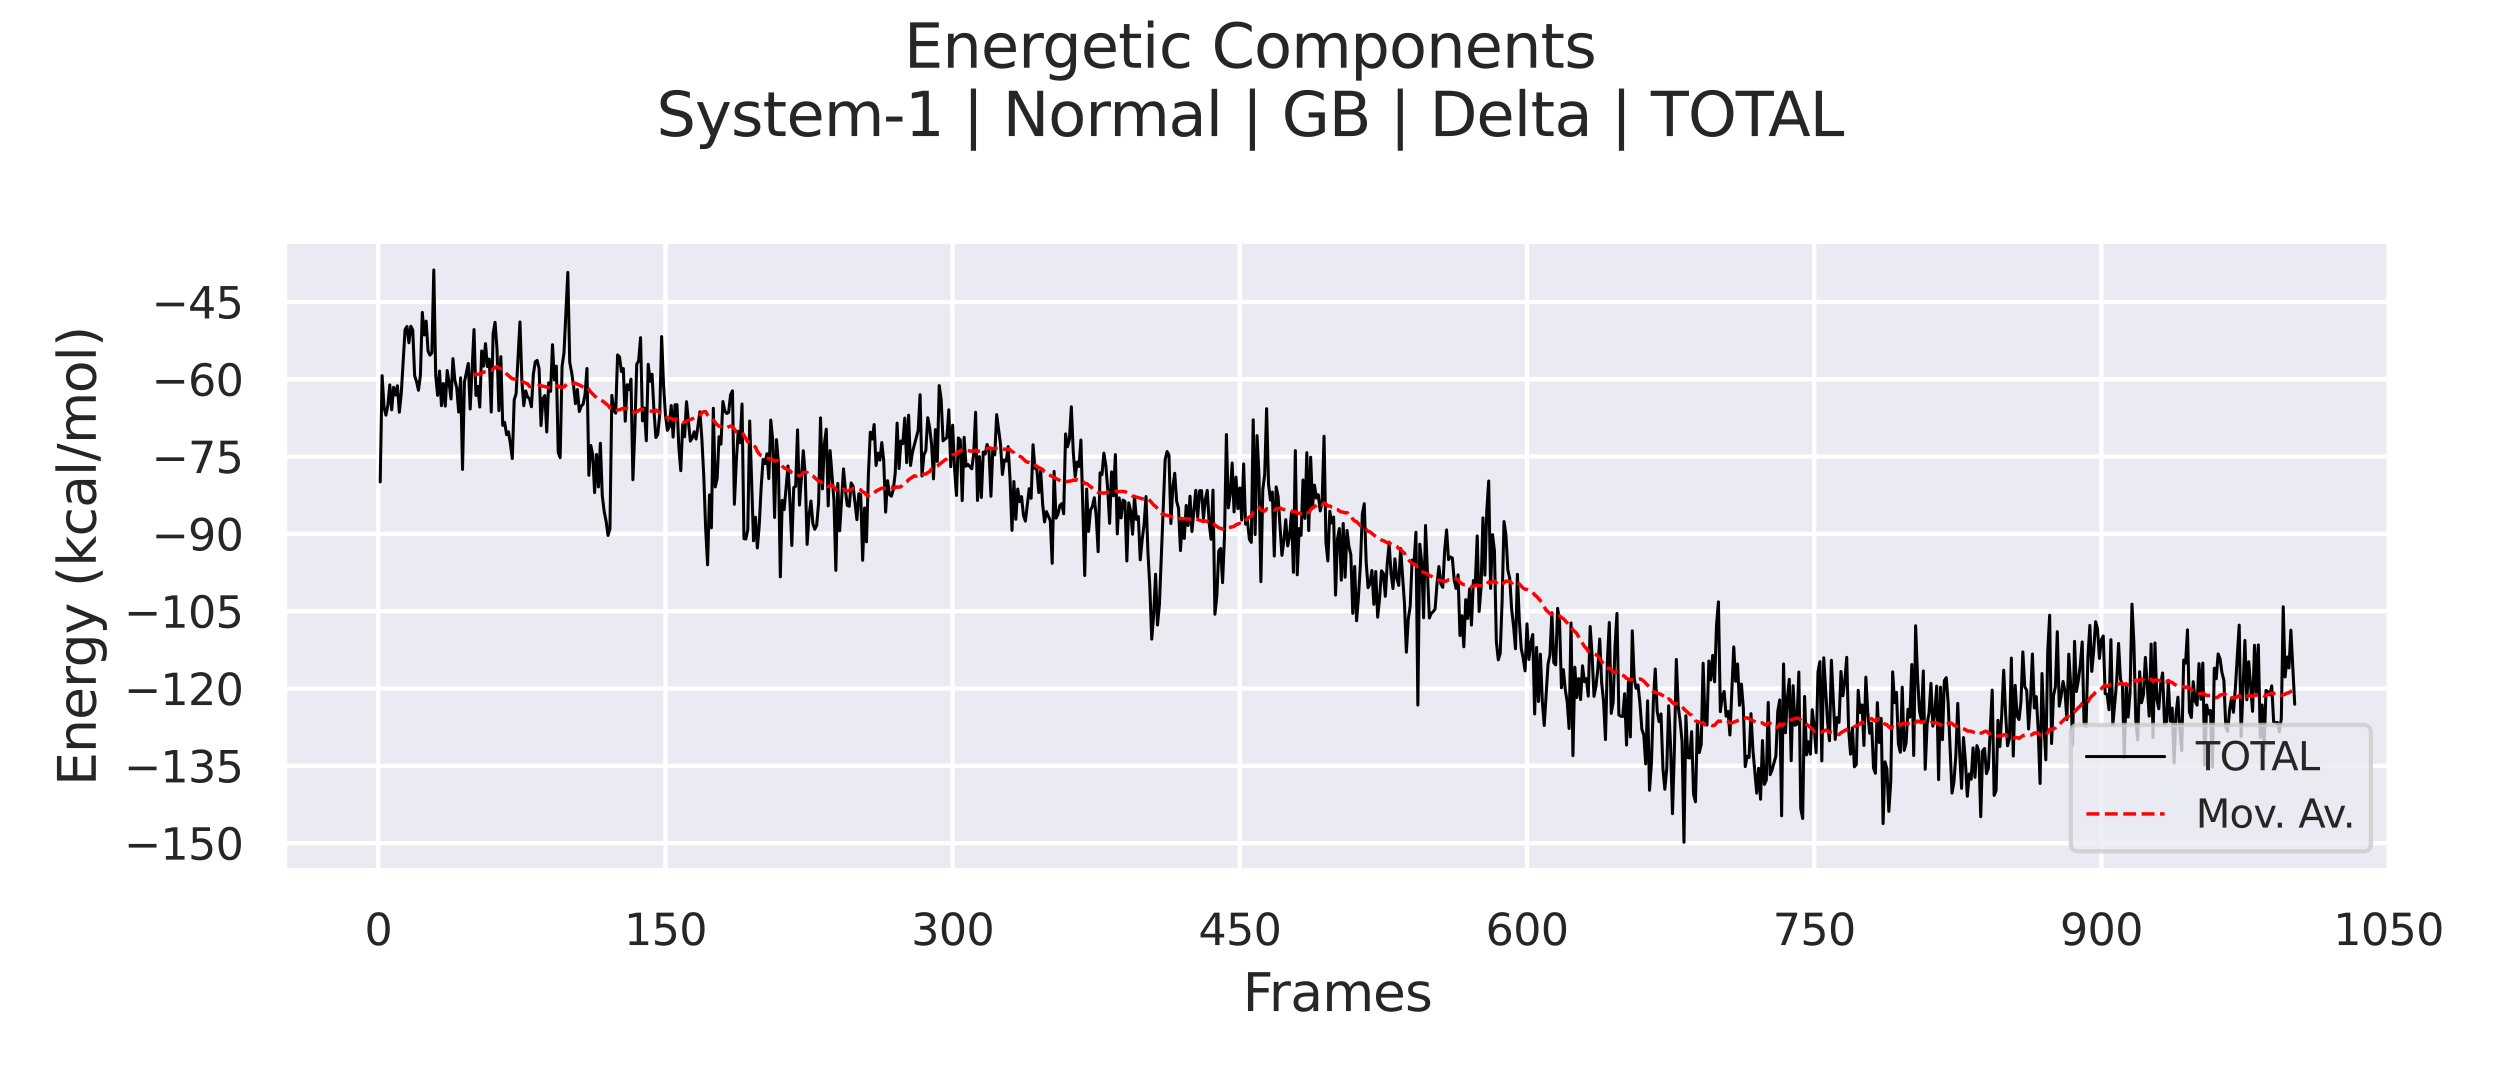 <?xml version="1.0" encoding="utf-8" standalone="no"?>
<!DOCTYPE svg PUBLIC "-//W3C//DTD SVG 1.1//EN"
  "http://www.w3.org/Graphics/SVG/1.1/DTD/svg11.dtd">
<svg xmlns:xlink="http://www.w3.org/1999/xlink" width="576pt" height="248.4pt" viewBox="0 0 576 248.4" xmlns="http://www.w3.org/2000/svg" version="1.1">
 <defs>
  <style type="text/css">*{stroke-linejoin: round; stroke-linecap: butt}</style>
 </defs>
 <g id="figure_1">
  <g id="patch_1">
   <path d="M 0 248.4 
L 576 248.4 
L 576 0 
L 0 0 
z
" style="fill: #ffffff"/>
  </g>
  <g id="axes_1">
   <g id="patch_2">
    <path d="M 65.541 200.648 
L 550.755 200.648 
L 550.755 55.609 
L 65.541 55.609 
z
" style="fill: #eaeaf2"/>
   </g>
   <g id="matplotlib.axis_1">
    <g id="xtick_1">
     <g id="line2d_1">
      <path d="M 87.155 200.648 
L 87.155 55.609 
" clip-path="url(#p2818abc6d1)" style="fill: none; stroke: #ffffff; stroke-linecap: round"/>
     </g>
     <g id="text_1">
      <!-- 0 -->
      <g style="fill: #262626" transform="translate(83.974 217.747)scale(0.1 -0.1)">
       <defs>
        <path id="DejaVuSans-30" d="M 2034 4250 
Q 1547 4250 1301 3770 
Q 1056 3291 1056 2328 
Q 1056 1369 1301 889 
Q 1547 409 2034 409 
Q 2525 409 2770 889 
Q 3016 1369 3016 2328 
Q 3016 3291 2770 3770 
Q 2525 4250 2034 4250 
z
M 2034 4750 
Q 2819 4750 3233 4129 
Q 3647 3509 3647 2328 
Q 3647 1150 3233 529 
Q 2819 -91 2034 -91 
Q 1250 -91 836 529 
Q 422 1150 422 2328 
Q 422 3509 836 4129 
Q 1250 4750 2034 4750 
z
" transform="scale(0.016)"/>
       </defs>
       <use xlink:href="#DejaVuSans-30"/>
      </g>
     </g>
    </g>
    <g id="xtick_2">
     <g id="line2d_2">
      <path d="M 153.321 200.648 
L 153.321 55.609 
" clip-path="url(#p2818abc6d1)" style="fill: none; stroke: #ffffff; stroke-linecap: round"/>
     </g>
     <g id="text_2">
      <!-- 150 -->
      <g style="fill: #262626" transform="translate(143.777 217.747)scale(0.1 -0.1)">
       <defs>
        <path id="DejaVuSans-31" d="M 794 531 
L 1825 531 
L 1825 4091 
L 703 3866 
L 703 4441 
L 1819 4666 
L 2450 4666 
L 2450 531 
L 3481 531 
L 3481 0 
L 794 0 
L 794 531 
z
" transform="scale(0.016)"/>
        <path id="DejaVuSans-35" d="M 691 4666 
L 3169 4666 
L 3169 4134 
L 1269 4134 
L 1269 2991 
Q 1406 3038 1543 3061 
Q 1681 3084 1819 3084 
Q 2600 3084 3056 2656 
Q 3513 2228 3513 1497 
Q 3513 744 3044 326 
Q 2575 -91 1722 -91 
Q 1428 -91 1123 -41 
Q 819 9 494 109 
L 494 744 
Q 775 591 1075 516 
Q 1375 441 1709 441 
Q 2250 441 2565 725 
Q 2881 1009 2881 1497 
Q 2881 1984 2565 2268 
Q 2250 2553 1709 2553 
Q 1456 2553 1204 2497 
Q 953 2441 691 2322 
L 691 4666 
z
" transform="scale(0.016)"/>
       </defs>
       <use xlink:href="#DejaVuSans-31"/>
       <use xlink:href="#DejaVuSans-35" x="63.623"/>
       <use xlink:href="#DejaVuSans-30" x="127.246"/>
      </g>
     </g>
    </g>
    <g id="xtick_3">
     <g id="line2d_3">
      <path d="M 219.486 200.648 
L 219.486 55.609 
" clip-path="url(#p2818abc6d1)" style="fill: none; stroke: #ffffff; stroke-linecap: round"/>
     </g>
     <g id="text_3">
      <!-- 300 -->
      <g style="fill: #262626" transform="translate(209.942 217.747)scale(0.1 -0.1)">
       <defs>
        <path id="DejaVuSans-33" d="M 2597 2516 
Q 3050 2419 3304 2112 
Q 3559 1806 3559 1356 
Q 3559 666 3084 287 
Q 2609 -91 1734 -91 
Q 1441 -91 1130 -33 
Q 819 25 488 141 
L 488 750 
Q 750 597 1062 519 
Q 1375 441 1716 441 
Q 2309 441 2620 675 
Q 2931 909 2931 1356 
Q 2931 1769 2642 2001 
Q 2353 2234 1838 2234 
L 1294 2234 
L 1294 2753 
L 1863 2753 
Q 2328 2753 2575 2939 
Q 2822 3125 2822 3475 
Q 2822 3834 2567 4026 
Q 2313 4219 1838 4219 
Q 1578 4219 1281 4162 
Q 984 4106 628 3988 
L 628 4550 
Q 988 4650 1302 4700 
Q 1616 4750 1894 4750 
Q 2613 4750 3031 4423 
Q 3450 4097 3450 3541 
Q 3450 3153 3228 2886 
Q 3006 2619 2597 2516 
z
" transform="scale(0.016)"/>
       </defs>
       <use xlink:href="#DejaVuSans-33"/>
       <use xlink:href="#DejaVuSans-30" x="63.623"/>
       <use xlink:href="#DejaVuSans-30" x="127.246"/>
      </g>
     </g>
    </g>
    <g id="xtick_4">
     <g id="line2d_4">
      <path d="M 285.652 200.648 
L 285.652 55.609 
" clip-path="url(#p2818abc6d1)" style="fill: none; stroke: #ffffff; stroke-linecap: round"/>
     </g>
     <g id="text_4">
      <!-- 450 -->
      <g style="fill: #262626" transform="translate(276.108 217.747)scale(0.1 -0.1)">
       <defs>
        <path id="DejaVuSans-34" d="M 2419 4116 
L 825 1625 
L 2419 1625 
L 2419 4116 
z
M 2253 4666 
L 3047 4666 
L 3047 1625 
L 3713 1625 
L 3713 1100 
L 3047 1100 
L 3047 0 
L 2419 0 
L 2419 1100 
L 313 1100 
L 313 1709 
L 2253 4666 
z
" transform="scale(0.016)"/>
       </defs>
       <use xlink:href="#DejaVuSans-34"/>
       <use xlink:href="#DejaVuSans-35" x="63.623"/>
       <use xlink:href="#DejaVuSans-30" x="127.246"/>
      </g>
     </g>
    </g>
    <g id="xtick_5">
     <g id="line2d_5">
      <path d="M 351.817 200.648 
L 351.817 55.609 
" clip-path="url(#p2818abc6d1)" style="fill: none; stroke: #ffffff; stroke-linecap: round"/>
     </g>
     <g id="text_5">
      <!-- 600 -->
      <g style="fill: #262626" transform="translate(342.274 217.747)scale(0.1 -0.1)">
       <defs>
        <path id="DejaVuSans-36" d="M 2113 2584 
Q 1688 2584 1439 2293 
Q 1191 2003 1191 1497 
Q 1191 994 1439 701 
Q 1688 409 2113 409 
Q 2538 409 2786 701 
Q 3034 994 3034 1497 
Q 3034 2003 2786 2293 
Q 2538 2584 2113 2584 
z
M 3366 4563 
L 3366 3988 
Q 3128 4100 2886 4159 
Q 2644 4219 2406 4219 
Q 1781 4219 1451 3797 
Q 1122 3375 1075 2522 
Q 1259 2794 1537 2939 
Q 1816 3084 2150 3084 
Q 2853 3084 3261 2657 
Q 3669 2231 3669 1497 
Q 3669 778 3244 343 
Q 2819 -91 2113 -91 
Q 1303 -91 875 529 
Q 447 1150 447 2328 
Q 447 3434 972 4092 
Q 1497 4750 2381 4750 
Q 2619 4750 2861 4703 
Q 3103 4656 3366 4563 
z
" transform="scale(0.016)"/>
       </defs>
       <use xlink:href="#DejaVuSans-36"/>
       <use xlink:href="#DejaVuSans-30" x="63.623"/>
       <use xlink:href="#DejaVuSans-30" x="127.246"/>
      </g>
     </g>
    </g>
    <g id="xtick_6">
     <g id="line2d_6">
      <path d="M 417.983 200.648 
L 417.983 55.609 
" clip-path="url(#p2818abc6d1)" style="fill: none; stroke: #ffffff; stroke-linecap: round"/>
     </g>
     <g id="text_6">
      <!-- 750 -->
      <g style="fill: #262626" transform="translate(408.439 217.747)scale(0.1 -0.1)">
       <defs>
        <path id="DejaVuSans-37" d="M 525 4666 
L 3525 4666 
L 3525 4397 
L 1831 0 
L 1172 0 
L 2766 4134 
L 525 4134 
L 525 4666 
z
" transform="scale(0.016)"/>
       </defs>
       <use xlink:href="#DejaVuSans-37"/>
       <use xlink:href="#DejaVuSans-35" x="63.623"/>
       <use xlink:href="#DejaVuSans-30" x="127.246"/>
      </g>
     </g>
    </g>
    <g id="xtick_7">
     <g id="line2d_7">
      <path d="M 484.148 200.648 
L 484.148 55.609 
" clip-path="url(#p2818abc6d1)" style="fill: none; stroke: #ffffff; stroke-linecap: round"/>
     </g>
     <g id="text_7">
      <!-- 900 -->
      <g style="fill: #262626" transform="translate(474.605 217.747)scale(0.1 -0.1)">
       <defs>
        <path id="DejaVuSans-39" d="M 703 97 
L 703 672 
Q 941 559 1184 500 
Q 1428 441 1663 441 
Q 2288 441 2617 861 
Q 2947 1281 2994 2138 
Q 2813 1869 2534 1725 
Q 2256 1581 1919 1581 
Q 1219 1581 811 2004 
Q 403 2428 403 3163 
Q 403 3881 828 4315 
Q 1253 4750 1959 4750 
Q 2769 4750 3195 4129 
Q 3622 3509 3622 2328 
Q 3622 1225 3098 567 
Q 2575 -91 1691 -91 
Q 1453 -91 1209 -44 
Q 966 3 703 97 
z
M 1959 2075 
Q 2384 2075 2632 2365 
Q 2881 2656 2881 3163 
Q 2881 3666 2632 3958 
Q 2384 4250 1959 4250 
Q 1534 4250 1286 3958 
Q 1038 3666 1038 3163 
Q 1038 2656 1286 2365 
Q 1534 2075 1959 2075 
z
" transform="scale(0.016)"/>
       </defs>
       <use xlink:href="#DejaVuSans-39"/>
       <use xlink:href="#DejaVuSans-30" x="63.623"/>
       <use xlink:href="#DejaVuSans-30" x="127.246"/>
      </g>
     </g>
    </g>
    <g id="xtick_8">
     <g id="line2d_8">
      <path d="M 550.314 200.648 
L 550.314 55.609 
" clip-path="url(#p2818abc6d1)" style="fill: none; stroke: #ffffff; stroke-linecap: round"/>
     </g>
     <g id="text_8">
      <!-- 1050 -->
      <g style="fill: #262626" transform="translate(537.589 217.747)scale(0.1 -0.1)">
       <use xlink:href="#DejaVuSans-31"/>
       <use xlink:href="#DejaVuSans-30" x="63.623"/>
       <use xlink:href="#DejaVuSans-35" x="127.246"/>
       <use xlink:href="#DejaVuSans-30" x="190.869"/>
      </g>
     </g>
    </g>
    <g id="text_9">
     <!-- Frames -->
     <g style="fill: #262626" transform="translate(286.327 232.944)scale(0.12 -0.12)">
      <defs>
       <path id="DejaVuSans-46" d="M 628 4666 
L 3309 4666 
L 3309 4134 
L 1259 4134 
L 1259 2759 
L 3109 2759 
L 3109 2228 
L 1259 2228 
L 1259 0 
L 628 0 
L 628 4666 
z
" transform="scale(0.016)"/>
       <path id="DejaVuSans-72" d="M 2631 2963 
Q 2534 3019 2420 3045 
Q 2306 3072 2169 3072 
Q 1681 3072 1420 2755 
Q 1159 2438 1159 1844 
L 1159 0 
L 581 0 
L 581 3500 
L 1159 3500 
L 1159 2956 
Q 1341 3275 1631 3429 
Q 1922 3584 2338 3584 
Q 2397 3584 2469 3576 
Q 2541 3569 2628 3553 
L 2631 2963 
z
" transform="scale(0.016)"/>
       <path id="DejaVuSans-61" d="M 2194 1759 
Q 1497 1759 1228 1600 
Q 959 1441 959 1056 
Q 959 750 1161 570 
Q 1363 391 1709 391 
Q 2188 391 2477 730 
Q 2766 1069 2766 1631 
L 2766 1759 
L 2194 1759 
z
M 3341 1997 
L 3341 0 
L 2766 0 
L 2766 531 
Q 2569 213 2275 61 
Q 1981 -91 1556 -91 
Q 1019 -91 701 211 
Q 384 513 384 1019 
Q 384 1609 779 1909 
Q 1175 2209 1959 2209 
L 2766 2209 
L 2766 2266 
Q 2766 2663 2505 2880 
Q 2244 3097 1772 3097 
Q 1472 3097 1187 3025 
Q 903 2953 641 2809 
L 641 3341 
Q 956 3463 1253 3523 
Q 1550 3584 1831 3584 
Q 2591 3584 2966 3190 
Q 3341 2797 3341 1997 
z
" transform="scale(0.016)"/>
       <path id="DejaVuSans-6d" d="M 3328 2828 
Q 3544 3216 3844 3400 
Q 4144 3584 4550 3584 
Q 5097 3584 5394 3201 
Q 5691 2819 5691 2113 
L 5691 0 
L 5113 0 
L 5113 2094 
Q 5113 2597 4934 2840 
Q 4756 3084 4391 3084 
Q 3944 3084 3684 2787 
Q 3425 2491 3425 1978 
L 3425 0 
L 2847 0 
L 2847 2094 
Q 2847 2600 2669 2842 
Q 2491 3084 2119 3084 
Q 1678 3084 1418 2786 
Q 1159 2488 1159 1978 
L 1159 0 
L 581 0 
L 581 3500 
L 1159 3500 
L 1159 2956 
Q 1356 3278 1631 3431 
Q 1906 3584 2284 3584 
Q 2666 3584 2933 3390 
Q 3200 3197 3328 2828 
z
" transform="scale(0.016)"/>
       <path id="DejaVuSans-65" d="M 3597 1894 
L 3597 1613 
L 953 1613 
Q 991 1019 1311 708 
Q 1631 397 2203 397 
Q 2534 397 2845 478 
Q 3156 559 3463 722 
L 3463 178 
Q 3153 47 2828 -22 
Q 2503 -91 2169 -91 
Q 1331 -91 842 396 
Q 353 884 353 1716 
Q 353 2575 817 3079 
Q 1281 3584 2069 3584 
Q 2775 3584 3186 3129 
Q 3597 2675 3597 1894 
z
M 3022 2063 
Q 3016 2534 2758 2815 
Q 2500 3097 2075 3097 
Q 1594 3097 1305 2825 
Q 1016 2553 972 2059 
L 3022 2063 
z
" transform="scale(0.016)"/>
       <path id="DejaVuSans-73" d="M 2834 3397 
L 2834 2853 
Q 2591 2978 2328 3040 
Q 2066 3103 1784 3103 
Q 1356 3103 1142 2972 
Q 928 2841 928 2578 
Q 928 2378 1081 2264 
Q 1234 2150 1697 2047 
L 1894 2003 
Q 2506 1872 2764 1633 
Q 3022 1394 3022 966 
Q 3022 478 2636 193 
Q 2250 -91 1575 -91 
Q 1294 -91 989 -36 
Q 684 19 347 128 
L 347 722 
Q 666 556 975 473 
Q 1284 391 1588 391 
Q 1994 391 2212 530 
Q 2431 669 2431 922 
Q 2431 1156 2273 1281 
Q 2116 1406 1581 1522 
L 1381 1569 
Q 847 1681 609 1914 
Q 372 2147 372 2553 
Q 372 3047 722 3315 
Q 1072 3584 1716 3584 
Q 2034 3584 2315 3537 
Q 2597 3491 2834 3397 
z
" transform="scale(0.016)"/>
      </defs>
      <use xlink:href="#DejaVuSans-46"/>
      <use xlink:href="#DejaVuSans-72" x="50.27"/>
      <use xlink:href="#DejaVuSans-61" x="91.383"/>
      <use xlink:href="#DejaVuSans-6d" x="152.662"/>
      <use xlink:href="#DejaVuSans-65" x="250.074"/>
      <use xlink:href="#DejaVuSans-73" x="311.598"/>
     </g>
    </g>
   </g>
   <g id="matplotlib.axis_2">
    <g id="ytick_1">
     <g id="line2d_9">
      <path d="M 65.541 194.274 
L 550.755 194.274 
" clip-path="url(#p2818abc6d1)" style="fill: none; stroke: #ffffff; stroke-linecap: round"/>
     </g>
     <g id="text_10">
      <!-- −150 -->
      <g style="fill: #262626" transform="translate(28.574 198.073)scale(0.1 -0.1)">
       <defs>
        <path id="DejaVuSans-2212" d="M 678 2272 
L 4684 2272 
L 4684 1741 
L 678 1741 
L 678 2272 
z
" transform="scale(0.016)"/>
       </defs>
       <use xlink:href="#DejaVuSans-2212"/>
       <use xlink:href="#DejaVuSans-31" x="83.789"/>
       <use xlink:href="#DejaVuSans-35" x="147.412"/>
       <use xlink:href="#DejaVuSans-30" x="211.035"/>
      </g>
     </g>
    </g>
    <g id="ytick_2">
     <g id="line2d_10">
      <path d="M 65.541 176.459 
L 550.755 176.459 
" clip-path="url(#p2818abc6d1)" style="fill: none; stroke: #ffffff; stroke-linecap: round"/>
     </g>
     <g id="text_11">
      <!-- −135 -->
      <g style="fill: #262626" transform="translate(28.574 180.258)scale(0.1 -0.1)">
       <use xlink:href="#DejaVuSans-2212"/>
       <use xlink:href="#DejaVuSans-31" x="83.789"/>
       <use xlink:href="#DejaVuSans-33" x="147.412"/>
       <use xlink:href="#DejaVuSans-35" x="211.035"/>
      </g>
     </g>
    </g>
    <g id="ytick_3">
     <g id="line2d_11">
      <path d="M 65.541 158.644 
L 550.755 158.644 
" clip-path="url(#p2818abc6d1)" style="fill: none; stroke: #ffffff; stroke-linecap: round"/>
     </g>
     <g id="text_12">
      <!-- −120 -->
      <g style="fill: #262626" transform="translate(28.574 162.443)scale(0.1 -0.1)">
       <defs>
        <path id="DejaVuSans-32" d="M 1228 531 
L 3431 531 
L 3431 0 
L 469 0 
L 469 531 
Q 828 903 1448 1529 
Q 2069 2156 2228 2338 
Q 2531 2678 2651 2914 
Q 2772 3150 2772 3378 
Q 2772 3750 2511 3984 
Q 2250 4219 1831 4219 
Q 1534 4219 1204 4116 
Q 875 4013 500 3803 
L 500 4441 
Q 881 4594 1212 4672 
Q 1544 4750 1819 4750 
Q 2544 4750 2975 4387 
Q 3406 4025 3406 3419 
Q 3406 3131 3298 2873 
Q 3191 2616 2906 2266 
Q 2828 2175 2409 1742 
Q 1991 1309 1228 531 
z
" transform="scale(0.016)"/>
       </defs>
       <use xlink:href="#DejaVuSans-2212"/>
       <use xlink:href="#DejaVuSans-31" x="83.789"/>
       <use xlink:href="#DejaVuSans-32" x="147.412"/>
       <use xlink:href="#DejaVuSans-30" x="211.035"/>
      </g>
     </g>
    </g>
    <g id="ytick_4">
     <g id="line2d_12">
      <path d="M 65.541 140.829 
L 550.755 140.829 
" clip-path="url(#p2818abc6d1)" style="fill: none; stroke: #ffffff; stroke-linecap: round"/>
     </g>
     <g id="text_13">
      <!-- −105 -->
      <g style="fill: #262626" transform="translate(28.574 144.628)scale(0.1 -0.1)">
       <use xlink:href="#DejaVuSans-2212"/>
       <use xlink:href="#DejaVuSans-31" x="83.789"/>
       <use xlink:href="#DejaVuSans-30" x="147.412"/>
       <use xlink:href="#DejaVuSans-35" x="211.035"/>
      </g>
     </g>
    </g>
    <g id="ytick_5">
     <g id="line2d_13">
      <path d="M 65.541 123.014 
L 550.755 123.014 
" clip-path="url(#p2818abc6d1)" style="fill: none; stroke: #ffffff; stroke-linecap: round"/>
     </g>
     <g id="text_14">
      <!-- −90 -->
      <g style="fill: #262626" transform="translate(34.936 126.813)scale(0.1 -0.1)">
       <use xlink:href="#DejaVuSans-2212"/>
       <use xlink:href="#DejaVuSans-39" x="83.789"/>
       <use xlink:href="#DejaVuSans-30" x="147.412"/>
      </g>
     </g>
    </g>
    <g id="ytick_6">
     <g id="line2d_14">
      <path d="M 65.541 105.199 
L 550.755 105.199 
" clip-path="url(#p2818abc6d1)" style="fill: none; stroke: #ffffff; stroke-linecap: round"/>
     </g>
     <g id="text_15">
      <!-- −75 -->
      <g style="fill: #262626" transform="translate(34.936 108.998)scale(0.1 -0.1)">
       <use xlink:href="#DejaVuSans-2212"/>
       <use xlink:href="#DejaVuSans-37" x="83.789"/>
       <use xlink:href="#DejaVuSans-35" x="147.412"/>
      </g>
     </g>
    </g>
    <g id="ytick_7">
     <g id="line2d_15">
      <path d="M 65.541 87.384 
L 550.755 87.384 
" clip-path="url(#p2818abc6d1)" style="fill: none; stroke: #ffffff; stroke-linecap: round"/>
     </g>
     <g id="text_16">
      <!-- −60 -->
      <g style="fill: #262626" transform="translate(34.936 91.183)scale(0.1 -0.1)">
       <use xlink:href="#DejaVuSans-2212"/>
       <use xlink:href="#DejaVuSans-36" x="83.789"/>
       <use xlink:href="#DejaVuSans-30" x="147.412"/>
      </g>
     </g>
    </g>
    <g id="ytick_8">
     <g id="line2d_16">
      <path d="M 65.541 69.569 
L 550.755 69.569 
" clip-path="url(#p2818abc6d1)" style="fill: none; stroke: #ffffff; stroke-linecap: round"/>
     </g>
     <g id="text_17">
      <!-- −45 -->
      <g style="fill: #262626" transform="translate(34.936 73.368)scale(0.1 -0.1)">
       <use xlink:href="#DejaVuSans-2212"/>
       <use xlink:href="#DejaVuSans-34" x="83.789"/>
       <use xlink:href="#DejaVuSans-35" x="147.412"/>
      </g>
     </g>
    </g>
    <g id="text_18">
     <!-- Energy (kcal/mol) -->
     <g style="fill: #262626" transform="translate(22.078 181.046)rotate(-90)scale(0.12 -0.12)">
      <defs>
       <path id="DejaVuSans-45" d="M 628 4666 
L 3578 4666 
L 3578 4134 
L 1259 4134 
L 1259 2753 
L 3481 2753 
L 3481 2222 
L 1259 2222 
L 1259 531 
L 3634 531 
L 3634 0 
L 628 0 
L 628 4666 
z
" transform="scale(0.016)"/>
       <path id="DejaVuSans-6e" d="M 3513 2113 
L 3513 0 
L 2938 0 
L 2938 2094 
Q 2938 2591 2744 2837 
Q 2550 3084 2163 3084 
Q 1697 3084 1428 2787 
Q 1159 2491 1159 1978 
L 1159 0 
L 581 0 
L 581 3500 
L 1159 3500 
L 1159 2956 
Q 1366 3272 1645 3428 
Q 1925 3584 2291 3584 
Q 2894 3584 3203 3211 
Q 3513 2838 3513 2113 
z
" transform="scale(0.016)"/>
       <path id="DejaVuSans-67" d="M 2906 1791 
Q 2906 2416 2648 2759 
Q 2391 3103 1925 3103 
Q 1463 3103 1205 2759 
Q 947 2416 947 1791 
Q 947 1169 1205 825 
Q 1463 481 1925 481 
Q 2391 481 2648 825 
Q 2906 1169 2906 1791 
z
M 3481 434 
Q 3481 -459 3084 -895 
Q 2688 -1331 1869 -1331 
Q 1566 -1331 1297 -1286 
Q 1028 -1241 775 -1147 
L 775 -588 
Q 1028 -725 1275 -790 
Q 1522 -856 1778 -856 
Q 2344 -856 2625 -561 
Q 2906 -266 2906 331 
L 2906 616 
Q 2728 306 2450 153 
Q 2172 0 1784 0 
Q 1141 0 747 490 
Q 353 981 353 1791 
Q 353 2603 747 3093 
Q 1141 3584 1784 3584 
Q 2172 3584 2450 3431 
Q 2728 3278 2906 2969 
L 2906 3500 
L 3481 3500 
L 3481 434 
z
" transform="scale(0.016)"/>
       <path id="DejaVuSans-79" d="M 2059 -325 
Q 1816 -950 1584 -1140 
Q 1353 -1331 966 -1331 
L 506 -1331 
L 506 -850 
L 844 -850 
Q 1081 -850 1212 -737 
Q 1344 -625 1503 -206 
L 1606 56 
L 191 3500 
L 800 3500 
L 1894 763 
L 2988 3500 
L 3597 3500 
L 2059 -325 
z
" transform="scale(0.016)"/>
       <path id="DejaVuSans-20" transform="scale(0.016)"/>
       <path id="DejaVuSans-28" d="M 1984 4856 
Q 1566 4138 1362 3434 
Q 1159 2731 1159 2009 
Q 1159 1288 1364 580 
Q 1569 -128 1984 -844 
L 1484 -844 
Q 1016 -109 783 600 
Q 550 1309 550 2009 
Q 550 2706 781 3412 
Q 1013 4119 1484 4856 
L 1984 4856 
z
" transform="scale(0.016)"/>
       <path id="DejaVuSans-6b" d="M 581 4863 
L 1159 4863 
L 1159 1991 
L 2875 3500 
L 3609 3500 
L 1753 1863 
L 3688 0 
L 2938 0 
L 1159 1709 
L 1159 0 
L 581 0 
L 581 4863 
z
" transform="scale(0.016)"/>
       <path id="DejaVuSans-63" d="M 3122 3366 
L 3122 2828 
Q 2878 2963 2633 3030 
Q 2388 3097 2138 3097 
Q 1578 3097 1268 2742 
Q 959 2388 959 1747 
Q 959 1106 1268 751 
Q 1578 397 2138 397 
Q 2388 397 2633 464 
Q 2878 531 3122 666 
L 3122 134 
Q 2881 22 2623 -34 
Q 2366 -91 2075 -91 
Q 1284 -91 818 406 
Q 353 903 353 1747 
Q 353 2603 823 3093 
Q 1294 3584 2113 3584 
Q 2378 3584 2631 3529 
Q 2884 3475 3122 3366 
z
" transform="scale(0.016)"/>
       <path id="DejaVuSans-6c" d="M 603 4863 
L 1178 4863 
L 1178 0 
L 603 0 
L 603 4863 
z
" transform="scale(0.016)"/>
       <path id="DejaVuSans-2f" d="M 1625 4666 
L 2156 4666 
L 531 -594 
L 0 -594 
L 1625 4666 
z
" transform="scale(0.016)"/>
       <path id="DejaVuSans-6f" d="M 1959 3097 
Q 1497 3097 1228 2736 
Q 959 2375 959 1747 
Q 959 1119 1226 758 
Q 1494 397 1959 397 
Q 2419 397 2687 759 
Q 2956 1122 2956 1747 
Q 2956 2369 2687 2733 
Q 2419 3097 1959 3097 
z
M 1959 3584 
Q 2709 3584 3137 3096 
Q 3566 2609 3566 1747 
Q 3566 888 3137 398 
Q 2709 -91 1959 -91 
Q 1206 -91 779 398 
Q 353 888 353 1747 
Q 353 2609 779 3096 
Q 1206 3584 1959 3584 
z
" transform="scale(0.016)"/>
       <path id="DejaVuSans-29" d="M 513 4856 
L 1013 4856 
Q 1481 4119 1714 3412 
Q 1947 2706 1947 2009 
Q 1947 1309 1714 600 
Q 1481 -109 1013 -844 
L 513 -844 
Q 928 -128 1133 580 
Q 1338 1288 1338 2009 
Q 1338 2731 1133 3434 
Q 928 4138 513 4856 
z
" transform="scale(0.016)"/>
      </defs>
      <use xlink:href="#DejaVuSans-45"/>
      <use xlink:href="#DejaVuSans-6e" x="63.184"/>
      <use xlink:href="#DejaVuSans-65" x="126.562"/>
      <use xlink:href="#DejaVuSans-72" x="188.086"/>
      <use xlink:href="#DejaVuSans-67" x="227.449"/>
      <use xlink:href="#DejaVuSans-79" x="290.926"/>
      <use xlink:href="#DejaVuSans-20" x="350.105"/>
      <use xlink:href="#DejaVuSans-28" x="381.893"/>
      <use xlink:href="#DejaVuSans-6b" x="420.906"/>
      <use xlink:href="#DejaVuSans-63" x="478.816"/>
      <use xlink:href="#DejaVuSans-61" x="533.797"/>
      <use xlink:href="#DejaVuSans-6c" x="595.076"/>
      <use xlink:href="#DejaVuSans-2f" x="622.859"/>
      <use xlink:href="#DejaVuSans-6d" x="656.551"/>
      <use xlink:href="#DejaVuSans-6f" x="753.963"/>
      <use xlink:href="#DejaVuSans-6c" x="815.145"/>
      <use xlink:href="#DejaVuSans-29" x="842.928"/>
     </g>
    </g>
   </g>
   <g id="line2d_17">
    <path d="M 87.596 111.027 
L 88.037 86.556 
L 88.478 93.834 
L 88.919 95.646 
L 89.361 93.371 
L 89.802 88.678 
L 90.243 94.42 
L 90.684 89.231 
L 91.125 91.024 
L 91.566 88.881 
L 92.007 94.971 
L 92.448 90.665 
L 93.33 75.933 
L 93.772 75.225 
L 94.213 78.967 
L 94.654 75.17 
L 95.095 76.058 
L 95.536 86.565 
L 95.977 87.938 
L 96.418 89.909 
L 96.859 86.467 
L 97.3 71.988 
L 97.742 77.162 
L 98.183 73.996 
L 98.624 80.899 
L 99.065 81.821 
L 99.506 81.308 
L 99.947 62.202 
L 100.388 86.521 
L 100.829 91.096 
L 101.27 85.497 
L 101.711 93.468 
L 102.153 88.365 
L 102.594 93.567 
L 103.035 85.381 
L 103.476 88.241 
L 103.917 91.918 
L 104.358 82.64 
L 104.799 87.592 
L 105.24 89.37 
L 105.681 94.942 
L 106.122 87.055 
L 106.564 108.149 
L 107.005 88.025 
L 107.887 83.749 
L 108.328 94.228 
L 109.21 75.934 
L 109.651 91.106 
L 110.092 89.024 
L 110.534 93.774 
L 110.975 80.865 
L 111.416 84.356 
L 111.857 79.184 
L 112.298 84.448 
L 112.739 82.748 
L 113.18 94.925 
L 113.621 76.745 
L 114.062 74.269 
L 114.503 80.329 
L 114.945 94.609 
L 115.386 82.181 
L 115.827 98.006 
L 116.268 97.311 
L 116.709 100.142 
L 117.15 99.488 
L 117.591 102.221 
L 118.032 105.654 
L 118.473 92.116 
L 118.914 90.69 
L 119.797 74.178 
L 120.238 87.728 
L 120.679 93.467 
L 121.12 90.071 
L 121.561 91.465 
L 122.002 91.872 
L 122.443 93.709 
L 122.884 86.242 
L 123.326 83.351 
L 123.767 83.034 
L 124.208 84.981 
L 124.649 98.057 
L 125.09 91.805 
L 125.531 91.131 
L 125.972 99.522 
L 126.413 88.205 
L 126.854 90.163 
L 127.295 79.426 
L 127.737 87.525 
L 128.178 84.365 
L 128.619 104.229 
L 129.06 105.445 
L 129.501 84.424 
L 129.942 81.281 
L 130.824 62.765 
L 131.265 83.479 
L 131.706 85.823 
L 132.148 88.856 
L 132.589 92.994 
L 133.03 89.751 
L 133.471 94.813 
L 133.912 93.563 
L 134.353 93.13 
L 134.794 90.869 
L 135.235 84.9 
L 135.676 109.514 
L 136.118 102.638 
L 136.559 104.754 
L 137 113.499 
L 137.441 104.704 
L 137.882 112.185 
L 138.323 102.124 
L 138.764 114.22 
L 139.205 117.856 
L 139.646 120.06 
L 140.087 123.368 
L 140.529 121.812 
L 140.97 91.106 
L 141.411 94.582 
L 141.852 95.184 
L 142.293 81.784 
L 142.734 82.227 
L 143.175 85.597 
L 143.616 84.919 
L 144.057 97.038 
L 144.499 88.647 
L 144.94 89.784 
L 145.381 87.35 
L 145.822 110.534 
L 146.263 99.143 
L 146.704 83.896 
L 147.145 83.141 
L 147.586 77.807 
L 148.027 96.957 
L 148.468 94.027 
L 148.91 101.55 
L 149.351 83.925 
L 149.792 87.875 
L 150.233 86.224 
L 150.674 94.674 
L 151.115 100.802 
L 151.556 100.034 
L 151.997 95.515 
L 152.438 77.559 
L 152.879 88.688 
L 153.321 95.562 
L 153.762 99.147 
L 154.203 98.354 
L 154.644 93.435 
L 155.085 100.7 
L 155.526 93.247 
L 155.967 93.236 
L 156.408 103.128 
L 156.849 108.44 
L 157.291 97.787 
L 157.732 100.631 
L 158.173 92.565 
L 159.055 101.632 
L 159.496 100.905 
L 159.937 99.476 
L 160.378 101.151 
L 161.26 94.885 
L 161.702 100.98 
L 162.143 109.57 
L 162.584 121.803 
L 163.025 130.123 
L 163.466 114.028 
L 163.907 121.617 
L 164.348 94.068 
L 164.789 112.18 
L 165.23 110.246 
L 165.671 100.626 
L 166.113 102.325 
L 166.554 92.517 
L 166.995 94.681 
L 167.436 95.267 
L 167.877 95.009 
L 168.318 91.015 
L 168.759 90.054 
L 169.2 116.187 
L 169.641 106.41 
L 170.083 99.373 
L 170.524 102.003 
L 170.965 93.083 
L 171.406 124.095 
L 171.847 124.187 
L 172.288 122.07 
L 172.729 97.007 
L 173.611 124.583 
L 174.052 119.18 
L 174.494 126.246 
L 174.935 120.924 
L 175.376 112.191 
L 175.817 105.847 
L 176.258 106.808 
L 176.699 104.566 
L 177.14 110.28 
L 177.581 96.777 
L 178.022 101.263 
L 178.463 119.243 
L 178.905 101.293 
L 179.346 106.679 
L 179.787 132.909 
L 180.228 115.275 
L 180.669 117.424 
L 181.551 107.381 
L 181.992 115.371 
L 182.433 125.687 
L 182.875 112.339 
L 183.316 112.046 
L 183.757 99.049 
L 184.198 116.375 
L 185.08 103.85 
L 185.521 109.309 
L 185.962 125.418 
L 186.403 118.763 
L 186.844 115.434 
L 187.286 120.626 
L 187.727 121.937 
L 188.168 121.037 
L 188.609 115.828 
L 189.05 96.277 
L 189.491 112.644 
L 189.932 102.312 
L 190.373 98.879 
L 190.814 116.554 
L 191.256 103.826 
L 192.138 115.235 
L 192.579 131.421 
L 193.02 111.379 
L 193.461 122.29 
L 194.343 108.041 
L 194.784 112.966 
L 195.225 116.462 
L 195.667 116.631 
L 196.108 111.277 
L 196.549 112.007 
L 197.431 119.74 
L 197.872 113.732 
L 198.313 113.996 
L 198.754 129.097 
L 199.195 117.034 
L 199.636 124.832 
L 200.078 109.397 
L 200.519 99.584 
L 200.96 101.149 
L 201.401 97.82 
L 201.842 107.249 
L 202.283 104.404 
L 202.724 106.009 
L 203.165 101.96 
L 203.606 106.147 
L 204.048 117.998 
L 204.489 110.747 
L 204.93 113.916 
L 205.371 114.329 
L 205.812 112.816 
L 206.253 109.078 
L 206.694 97.493 
L 207.135 107.952 
L 207.576 101.6 
L 208.017 102.213 
L 208.459 96.327 
L 208.9 106.59 
L 209.341 95.655 
L 209.782 107.25 
L 210.223 104.215 
L 211.546 99.136 
L 211.987 90.955 
L 212.428 109.672 
L 212.87 104.802 
L 213.311 103.796 
L 213.752 96.237 
L 214.193 98.537 
L 214.634 102.414 
L 215.075 110.324 
L 215.516 98.981 
L 215.957 106.322 
L 216.398 88.846 
L 216.84 92.016 
L 217.281 101.567 
L 218.163 100.785 
L 218.604 94.431 
L 219.045 107.536 
L 219.486 97.974 
L 219.927 107.921 
L 220.368 114.147 
L 220.809 100.907 
L 221.251 101.353 
L 221.692 115.336 
L 222.133 100.769 
L 222.574 107.42 
L 223.015 107.007 
L 223.897 108.011 
L 224.338 104.663 
L 224.779 94.983 
L 225.22 115.294 
L 225.662 105.214 
L 226.103 114.601 
L 226.544 104.166 
L 226.985 104.631 
L 227.426 102.411 
L 227.867 103.797 
L 228.308 114.336 
L 228.749 103.399 
L 229.19 104.815 
L 229.632 95.534 
L 230.514 102.316 
L 230.955 109.32 
L 231.396 105.962 
L 231.837 106.243 
L 232.278 102.902 
L 232.719 110.579 
L 233.16 122.192 
L 233.601 110.941 
L 234.043 119.643 
L 234.484 112.682 
L 234.925 115.594 
L 235.366 114.424 
L 235.807 118.77 
L 236.248 120.063 
L 237.13 112.598 
L 237.571 114.801 
L 238.012 102.481 
L 238.454 107.884 
L 238.895 108.186 
L 239.336 113.486 
L 239.777 108.462 
L 240.218 116.061 
L 240.659 120.248 
L 241.1 117.877 
L 241.982 119.958 
L 242.424 129.785 
L 242.865 108.6 
L 243.306 119.38 
L 243.747 118.524 
L 244.188 116.459 
L 244.629 116.042 
L 245.07 118.377 
L 245.511 99.969 
L 245.952 102.924 
L 246.393 101.237 
L 246.835 93.724 
L 247.276 104.062 
L 247.717 109.854 
L 248.158 106.46 
L 248.599 107.478 
L 249.04 101.387 
L 249.922 132.596 
L 250.363 112.687 
L 250.805 122.436 
L 251.246 117.54 
L 251.687 116.699 
L 252.128 114.673 
L 252.569 119.02 
L 253.01 127.108 
L 253.451 108.954 
L 253.892 109.361 
L 254.333 104.405 
L 254.774 107.201 
L 255.216 112.677 
L 255.657 120.572 
L 256.098 108.727 
L 256.539 114.24 
L 256.98 104.744 
L 257.421 123.011 
L 257.862 114.72 
L 258.303 119.325 
L 258.744 115.213 
L 259.185 115.527 
L 259.627 129.251 
L 260.068 115.862 
L 260.509 117.789 
L 260.95 123.084 
L 261.391 114.406 
L 261.832 119.686 
L 262.273 119.033 
L 262.714 128.989 
L 263.155 124.356 
L 263.597 120.895 
L 264.038 114.412 
L 264.479 127.107 
L 264.92 135.23 
L 265.361 147.256 
L 265.802 141.652 
L 266.243 132.308 
L 266.684 144.005 
L 267.125 139.354 
L 268.449 105.928 
L 268.89 104.032 
L 269.331 104.856 
L 269.772 120.614 
L 270.213 112.291 
L 270.654 109.051 
L 271.095 115.469 
L 271.536 117.139 
L 271.977 126.843 
L 272.419 119.665 
L 272.86 124.057 
L 273.301 116.454 
L 273.742 121.069 
L 274.183 114.329 
L 274.624 122.463 
L 275.506 112.974 
L 275.947 119.142 
L 276.389 113.064 
L 276.83 113.037 
L 277.271 119.439 
L 277.712 115.066 
L 278.153 112.989 
L 278.594 120.564 
L 279.035 124.237 
L 279.476 112.932 
L 279.917 141.52 
L 280.358 137.328 
L 280.8 126.956 
L 281.241 126.368 
L 281.682 134.234 
L 282.123 123.581 
L 282.564 100.122 
L 283.005 117.006 
L 283.446 113.839 
L 283.887 106.7 
L 284.328 117.949 
L 284.769 109.933 
L 285.211 117.188 
L 285.652 112.416 
L 286.093 119.811 
L 286.534 106.896 
L 286.975 120.761 
L 287.416 120.041 
L 287.857 124.229 
L 288.298 124.948 
L 288.739 96.731 
L 289.181 123.166 
L 289.622 100.374 
L 290.063 109.291 
L 290.504 134.015 
L 290.945 112.813 
L 291.386 109.316 
L 291.827 94.164 
L 292.268 111.534 
L 292.709 115.223 
L 293.15 113.374 
L 293.592 128.113 
L 294.033 112.186 
L 294.474 114.427 
L 295.356 127.95 
L 295.797 124.606 
L 296.238 119.728 
L 296.679 125.781 
L 297.12 123.512 
L 297.562 118.12 
L 298.003 131.867 
L 298.444 103.819 
L 298.885 132.434 
L 299.326 121.781 
L 299.767 123.349 
L 300.208 110.589 
L 300.649 119.439 
L 301.09 104.297 
L 301.531 122.228 
L 301.973 105.342 
L 302.414 116.632 
L 302.855 111.777 
L 303.296 114.745 
L 303.737 113.998 
L 304.178 117.719 
L 304.619 115.535 
L 305.06 100.501 
L 305.501 125.01 
L 305.942 129.229 
L 306.384 117.802 
L 306.825 120.474 
L 307.266 119.131 
L 307.707 137.114 
L 308.148 124.205 
L 308.589 121.781 
L 309.03 133.673 
L 309.471 120.615 
L 309.912 132.993 
L 310.354 122.204 
L 310.795 125.919 
L 311.236 127.813 
L 311.677 141.325 
L 312.118 130.516 
L 312.559 143.023 
L 313 137.378 
L 313.441 129.899 
L 313.882 118.404 
L 314.323 116.055 
L 314.765 129.466 
L 315.206 135.403 
L 315.647 134.442 
L 316.088 131.45 
L 316.529 139.23 
L 316.97 131.68 
L 317.411 142.202 
L 317.852 137.89 
L 318.293 131.52 
L 318.734 132.11 
L 319.176 137.387 
L 319.617 130.001 
L 320.058 125.234 
L 320.499 132.145 
L 320.94 135.586 
L 321.381 128.755 
L 321.822 133.316 
L 322.263 134.878 
L 322.704 126.362 
L 323.587 138.993 
L 324.028 150.254 
L 324.469 142.58 
L 324.91 139.691 
L 325.351 129.042 
L 325.792 129.845 
L 326.233 122.625 
L 326.674 162.444 
L 327.115 125.373 
L 327.557 129.483 
L 327.998 142.331 
L 328.439 121.075 
L 329.321 142.375 
L 329.762 141.33 
L 330.203 140.931 
L 330.644 140.324 
L 331.085 134.505 
L 331.526 130.53 
L 331.968 134.521 
L 332.409 135.319 
L 332.85 126.861 
L 333.291 122.09 
L 333.732 128.929 
L 334.173 128.339 
L 334.614 128.568 
L 335.055 133.741 
L 335.496 135.587 
L 335.938 132.461 
L 336.379 146.429 
L 336.82 141.854 
L 337.261 149.018 
L 337.702 138.161 
L 338.143 142.494 
L 338.584 135.693 
L 339.025 144.018 
L 339.466 133.757 
L 339.907 134.491 
L 340.349 123.47 
L 340.79 140.877 
L 341.231 135.359 
L 341.672 119.328 
L 342.113 132.498 
L 342.554 117.633 
L 342.995 110.824 
L 343.436 135.566 
L 343.877 123.187 
L 344.318 126.888 
L 344.76 147.852 
L 345.201 152.022 
L 345.642 150.547 
L 346.083 138.586 
L 346.524 120.17 
L 346.965 123.17 
L 347.406 131.341 
L 347.847 133.3 
L 348.288 140.427 
L 348.73 144.333 
L 349.171 149.479 
L 349.612 132.329 
L 350.053 142.953 
L 350.494 149.429 
L 350.935 151.574 
L 351.376 154.569 
L 351.817 143.729 
L 352.258 151.939 
L 352.699 148.08 
L 353.141 146.187 
L 353.582 164.495 
L 354.023 149.18 
L 354.464 161.623 
L 354.905 150.73 
L 355.346 161.523 
L 355.787 167.159 
L 356.669 152.989 
L 357.111 150.861 
L 357.552 141.174 
L 357.993 152.708 
L 358.434 153.184 
L 358.875 140.165 
L 359.316 143.23 
L 359.757 158.46 
L 360.198 154.29 
L 360.639 158.892 
L 361.08 161.692 
L 361.522 167.832 
L 361.963 143.53 
L 362.404 174.107 
L 362.845 153.736 
L 363.286 160.718 
L 363.727 156.348 
L 364.168 161.178 
L 364.609 153.4 
L 365.05 157.066 
L 365.491 156.356 
L 365.933 160.392 
L 366.374 144.35 
L 366.815 150.917 
L 367.256 160.444 
L 367.697 158.155 
L 368.138 154.175 
L 368.579 147.232 
L 369.02 157.283 
L 369.461 161.616 
L 369.903 170.395 
L 370.344 152.22 
L 370.785 143.424 
L 371.226 164.354 
L 371.667 161.807 
L 372.108 148.704 
L 372.549 141.342 
L 372.99 164.718 
L 373.431 165.016 
L 373.872 165.08 
L 374.314 159.84 
L 374.755 171.659 
L 375.196 157.029 
L 375.637 169.791 
L 376.078 145.353 
L 376.519 156.348 
L 376.96 158.592 
L 377.401 157.821 
L 377.842 162.024 
L 378.283 168.012 
L 378.725 169.343 
L 379.166 176.001 
L 379.607 161.458 
L 380.048 182.07 
L 380.489 175.857 
L 380.93 161.679 
L 381.371 154.151 
L 381.812 163.853 
L 382.253 166.255 
L 382.695 164.485 
L 383.136 177.03 
L 383.577 181.845 
L 384.018 177.134 
L 384.459 162.61 
L 384.9 171.782 
L 385.341 187.464 
L 385.782 172.589 
L 386.223 151.943 
L 386.664 162.857 
L 387.106 166.166 
L 387.547 170.881 
L 387.988 194.055 
L 388.429 164.91 
L 388.87 174.542 
L 389.311 174.642 
L 389.752 168.573 
L 390.193 182.988 
L 390.634 184.724 
L 391.075 166.612 
L 391.517 173.395 
L 391.958 171.561 
L 392.399 152.805 
L 392.84 166.404 
L 393.281 167.041 
L 393.722 152.313 
L 394.163 156.655 
L 394.604 151.003 
L 395.045 157.097 
L 395.487 144.009 
L 395.928 138.679 
L 396.369 163.967 
L 396.81 160.351 
L 397.251 159.301 
L 397.692 164.994 
L 398.133 163.894 
L 398.574 169.341 
L 399.456 149.052 
L 399.898 156.969 
L 400.339 152.967 
L 400.78 162.507 
L 401.221 157.61 
L 401.662 163.112 
L 402.103 176.627 
L 402.544 174.236 
L 402.985 174.527 
L 403.426 164.429 
L 403.868 172.762 
L 404.75 182.735 
L 405.191 177.014 
L 405.632 184.139 
L 406.073 170.627 
L 406.514 180.72 
L 406.955 179.734 
L 407.396 161.839 
L 407.837 178.489 
L 408.279 177.396 
L 409.161 174.206 
L 409.602 163.874 
L 410.043 161.27 
L 410.484 187.973 
L 410.925 152.966 
L 411.366 168.825 
L 411.807 160.897 
L 412.248 156.514 
L 412.69 175.27 
L 413.131 157.988 
L 413.572 167.098 
L 414.013 166.81 
L 414.454 154.848 
L 414.895 186.311 
L 415.336 188.569 
L 415.777 160.452 
L 416.218 173.91 
L 416.66 170.909 
L 417.101 173.776 
L 417.542 163.526 
L 417.983 167.493 
L 418.424 173.406 
L 418.865 154.819 
L 419.306 152.449 
L 419.747 175.319 
L 420.188 151.562 
L 421.071 166.349 
L 421.512 170.655 
L 421.953 152.139 
L 422.835 170.364 
L 423.276 165.318 
L 423.717 166.437 
L 424.158 154.715 
L 424.599 160.319 
L 425.04 156.946 
L 425.482 151.455 
L 425.923 168.053 
L 426.364 173.762 
L 426.805 167.707 
L 427.246 176.674 
L 427.687 176.15 
L 428.128 159.042 
L 428.569 164.184 
L 429.01 162.425 
L 429.452 171.752 
L 429.893 156.016 
L 430.334 164.156 
L 430.775 168.931 
L 431.216 166.603 
L 431.657 176.964 
L 432.098 178.153 
L 432.539 161.888 
L 432.98 171.065 
L 433.421 165.525 
L 433.863 189.749 
L 434.304 175.521 
L 434.745 177.18 
L 435.186 186.931 
L 435.627 180.178 
L 436.068 154.799 
L 436.509 161.889 
L 436.95 159.528 
L 437.391 171.43 
L 437.832 173.32 
L 438.274 158.322 
L 438.715 172.88 
L 439.156 171.187 
L 439.597 163.424 
L 440.038 165.232 
L 440.479 153.109 
L 440.92 174.071 
L 441.361 144.182 
L 441.802 156.046 
L 442.244 163.72 
L 442.685 165.866 
L 443.126 154.595 
L 443.567 177.233 
L 444.008 166.83 
L 444.449 164.285 
L 444.89 157.448 
L 445.331 167.312 
L 445.772 164.169 
L 446.213 158.06 
L 446.655 179.634 
L 447.096 158.319 
L 447.537 170.43 
L 447.978 156.8 
L 448.419 156.148 
L 448.86 161.986 
L 449.742 182.721 
L 450.183 180.185 
L 450.625 174.087 
L 451.066 162.062 
L 451.507 173.56 
L 451.948 181.633 
L 452.389 169.942 
L 452.83 175.448 
L 453.271 183.458 
L 453.712 178.331 
L 454.153 179.539 
L 454.594 172.324 
L 455.036 179.091 
L 455.477 171.799 
L 455.918 173.164 
L 456.359 188.161 
L 456.8 173.005 
L 457.241 172.462 
L 457.682 178.244 
L 458.123 176.963 
L 459.005 159.006 
L 459.447 183.252 
L 459.888 182.164 
L 460.329 165.965 
L 460.77 172.003 
L 461.211 164.34 
L 461.652 154.416 
L 462.093 164.501 
L 462.534 171.827 
L 462.975 170.2 
L 463.417 151.625 
L 463.858 174.197 
L 464.299 157.923 
L 464.74 164.964 
L 465.181 165.769 
L 465.622 161.721 
L 466.063 150.206 
L 466.504 158.233 
L 466.945 159.019 
L 467.386 167.951 
L 467.828 161.353 
L 468.269 150.688 
L 468.71 163.11 
L 469.151 160.507 
L 469.592 167.879 
L 470.033 180.507 
L 470.474 155.179 
L 470.915 166.807 
L 471.356 175.056 
L 471.797 150.097 
L 472.239 141.754 
L 472.68 171.306 
L 473.121 160.341 
L 473.562 158.274 
L 474.003 145.541 
L 474.444 162.696 
L 474.885 160.328 
L 475.326 157.016 
L 475.767 159.227 
L 476.209 165.785 
L 476.65 150.73 
L 477.091 157.933 
L 477.532 171.733 
L 477.973 147.766 
L 478.414 159.328 
L 478.855 156.707 
L 479.296 153.232 
L 479.737 147.906 
L 480.178 167.014 
L 480.62 167.358 
L 481.061 151.352 
L 481.502 144.087 
L 481.943 154.684 
L 482.384 149.989 
L 482.825 143.243 
L 483.266 144.957 
L 483.707 151.69 
L 484.148 147.376 
L 484.589 146.527 
L 485.031 159.819 
L 485.472 159.961 
L 485.913 163.521 
L 486.354 147.389 
L 486.795 167.109 
L 487.677 157.051 
L 488.118 148.267 
L 488.559 156.506 
L 489.001 157.853 
L 489.442 174.547 
L 489.883 157.606 
L 490.324 165.197 
L 490.765 159.563 
L 491.206 139.199 
L 491.647 148.063 
L 492.088 165.95 
L 492.529 170.496 
L 492.97 154.778 
L 493.412 161.911 
L 493.853 160.02 
L 494.294 151.474 
L 495.176 164.988 
L 495.617 148.393 
L 496.058 169.912 
L 496.499 148.135 
L 496.94 161.119 
L 497.381 163.301 
L 497.823 157.523 
L 498.264 155.051 
L 498.705 166.739 
L 499.146 166.4 
L 499.587 157.081 
L 500.028 166.176 
L 500.469 163.158 
L 500.91 175.796 
L 501.351 164.541 
L 501.793 160.645 
L 502.234 168.14 
L 502.675 172.926 
L 503.116 152.072 
L 503.557 152.796 
L 503.998 145.121 
L 504.439 164.028 
L 504.88 165.32 
L 505.321 157.064 
L 505.762 161.535 
L 506.204 162.474 
L 506.645 152.906 
L 507.086 161.104 
L 507.527 152.776 
L 507.968 176.247 
L 508.409 162.434 
L 508.85 164.493 
L 509.291 163.694 
L 509.732 176.718 
L 510.174 153.95 
L 510.615 156.385 
L 511.056 150.67 
L 511.497 151.779 
L 511.938 154.976 
L 512.379 156.709 
L 512.82 167.558 
L 513.261 168.476 
L 513.702 163.525 
L 514.143 160.821 
L 514.585 164.107 
L 515.026 158.587 
L 515.908 144.027 
L 516.349 169.687 
L 517.231 147.562 
L 517.672 161.224 
L 518.113 152.466 
L 518.996 163.884 
L 519.437 148.665 
L 519.878 159.488 
L 520.319 148.583 
L 520.76 169.882 
L 521.201 162.44 
L 521.642 172.894 
L 522.083 159.07 
L 522.524 159.383 
L 522.966 160.097 
L 523.407 158.026 
L 523.848 166.303 
L 524.289 166.504 
L 524.73 166.473 
L 525.171 168.595 
L 525.612 165.577 
L 526.053 139.81 
L 526.494 155.974 
L 526.935 151.374 
L 527.377 153.891 
L 527.818 145.186 
L 528.7 162.258 
L 528.7 162.258 
" clip-path="url(#p2818abc6d1)" style="fill: none; stroke: #000000; stroke-width: 0.7; stroke-linecap: round"/>
   </g>
   <g id="line2d_18">
    <path d="M 109.21 86.576 
L 109.651 86.177 
L 110.534 86.225 
L 111.416 85.75 
L 112.739 85.231 
L 113.18 85.309 
L 113.621 85.066 
L 114.062 84.652 
L 114.503 84.445 
L 115.827 85.268 
L 116.709 86.134 
L 117.591 86.916 
L 118.032 87.27 
L 118.914 87.399 
L 119.356 87.619 
L 119.797 87.559 
L 120.679 88.085 
L 121.561 88.453 
L 122.002 89.047 
L 122.443 89.19 
L 124.208 88.774 
L 126.854 89.365 
L 127.737 89.018 
L 128.619 88.885 
L 129.06 89.234 
L 129.942 89.158 
L 130.824 88.277 
L 131.265 88.428 
L 132.148 88.319 
L 132.589 88.303 
L 133.471 88.69 
L 134.353 89.151 
L 134.794 89.314 
L 135.235 89.113 
L 136.118 90.336 
L 137.441 91.653 
L 137.882 91.936 
L 138.323 92.032 
L 139.205 92.681 
L 140.087 93.392 
L 140.529 93.986 
L 140.97 93.995 
L 141.411 94.227 
L 141.852 94.647 
L 143.616 94.083 
L 144.057 94.186 
L 144.499 94.085 
L 145.381 94.236 
L 145.822 94.786 
L 146.263 95.069 
L 147.586 94.346 
L 148.027 94.295 
L 150.233 94.773 
L 151.115 94.489 
L 151.997 95.086 
L 152.438 95.191 
L 152.879 95.71 
L 154.203 96.408 
L 154.644 96.417 
L 155.085 96.636 
L 155.967 96.598 
L 156.408 96.798 
L 157.291 97.407 
L 160.819 95.96 
L 161.702 95.119 
L 162.143 94.843 
L 162.584 94.843 
L 163.025 95.623 
L 164.348 96.787 
L 165.23 97.879 
L 165.671 98.193 
L 167.436 98.632 
L 167.877 98.322 
L 168.318 98.159 
L 168.759 98.282 
L 169.641 99.515 
L 170.965 99.554 
L 172.288 101.8 
L 172.729 101.847 
L 173.17 102.051 
L 174.052 103.015 
L 174.494 103.989 
L 174.935 104.633 
L 175.376 104.966 
L 176.258 105.269 
L 177.14 105.683 
L 178.022 105.914 
L 178.463 106.237 
L 178.905 106.094 
L 179.346 106.272 
L 180.228 107.371 
L 180.669 107.788 
L 181.992 108.447 
L 182.433 108.938 
L 183.316 109.561 
L 183.757 109.523 
L 184.198 109.659 
L 184.639 109.41 
L 185.08 108.885 
L 185.521 108.79 
L 185.962 108.866 
L 186.403 109.36 
L 186.844 109.425 
L 187.286 109.633 
L 188.609 110.9 
L 189.05 110.931 
L 189.491 111.279 
L 190.373 111.582 
L 190.814 112.112 
L 191.256 111.865 
L 191.697 111.922 
L 192.138 112.239 
L 192.579 112.827 
L 193.02 113.193 
L 193.461 113.157 
L 194.343 112.695 
L 194.784 113.014 
L 195.225 113.124 
L 196.108 112.806 
L 196.549 112.522 
L 196.99 112.416 
L 198.313 112.868 
L 198.754 113.359 
L 199.195 113.494 
L 199.636 114.055 
L 200.078 114.217 
L 200.519 113.824 
L 200.96 113.821 
L 201.401 113.644 
L 201.842 113.131 
L 203.165 112.48 
L 204.048 112.508 
L 204.489 112.209 
L 205.371 112.286 
L 205.812 112.561 
L 206.694 112.178 
L 207.135 112.26 
L 207.576 112.106 
L 208.459 111.193 
L 208.9 111.016 
L 209.341 110.517 
L 210.664 109.623 
L 211.105 109.726 
L 211.987 109.229 
L 212.428 109.445 
L 212.87 109.21 
L 213.311 109.209 
L 214.193 108.615 
L 214.634 108.035 
L 215.075 108.014 
L 215.516 107.548 
L 215.957 107.372 
L 217.722 105.962 
L 218.163 105.753 
L 218.604 105.401 
L 219.045 105.24 
L 219.486 104.804 
L 219.927 104.688 
L 220.368 104.691 
L 220.809 104.127 
L 221.692 103.624 
L 222.133 103.451 
L 223.456 103.918 
L 224.338 103.938 
L 224.779 103.717 
L 225.22 103.984 
L 226.103 103.898 
L 226.985 103.58 
L 227.867 103.161 
L 228.749 103.385 
L 230.073 103.132 
L 231.396 103.513 
L 232.278 103.467 
L 232.719 103.625 
L 233.16 104.04 
L 233.601 104.276 
L 234.043 104.85 
L 234.484 104.91 
L 235.366 105.339 
L 236.248 106.22 
L 236.689 106.488 
L 237.13 106.533 
L 237.571 106.85 
L 238.012 106.773 
L 238.895 107.477 
L 240.218 108.166 
L 240.659 108.683 
L 241.1 108.889 
L 241.541 109.312 
L 245.07 111.157 
L 245.952 110.905 
L 246.835 110.812 
L 247.276 110.587 
L 247.717 110.68 
L 248.158 110.517 
L 248.599 110.583 
L 249.04 110.518 
L 249.481 110.855 
L 249.922 111.431 
L 250.363 111.398 
L 251.687 112.457 
L 253.01 113.464 
L 254.333 113.616 
L 254.774 113.548 
L 255.216 113.358 
L 255.657 113.551 
L 256.098 113.332 
L 256.539 113.364 
L 256.98 113.147 
L 257.421 113.318 
L 258.303 113.223 
L 259.185 113.269 
L 260.95 114.322 
L 261.391 114.34 
L 261.832 114.565 
L 262.273 114.624 
L 263.155 114.928 
L 263.597 114.965 
L 264.479 114.8 
L 265.802 116.353 
L 266.243 116.67 
L 267.566 118.215 
L 268.008 118.542 
L 269.331 118.858 
L 270.213 119.19 
L 270.654 119.222 
L 271.095 119.503 
L 272.419 119.486 
L 274.624 119.646 
L 275.065 119.454 
L 275.506 119.535 
L 276.83 120.02 
L 277.271 120.155 
L 277.712 120.045 
L 278.594 120.257 
L 279.035 120.647 
L 279.476 120.445 
L 279.917 120.981 
L 280.8 121.576 
L 281.682 121.893 
L 282.123 122.047 
L 282.564 121.694 
L 284.328 121.279 
L 284.769 120.898 
L 285.652 120.585 
L 286.093 120.693 
L 287.857 119.107 
L 288.298 118.96 
L 288.739 118.014 
L 289.181 117.691 
L 289.622 117.133 
L 290.063 116.932 
L 290.504 117.494 
L 291.386 117.759 
L 291.827 117.23 
L 292.268 117.215 
L 292.709 117.338 
L 293.15 117.296 
L 293.592 117.516 
L 294.033 117.223 
L 294.915 117.047 
L 295.356 117.277 
L 297.12 117.642 
L 297.562 117.745 
L 298.003 117.999 
L 298.444 117.814 
L 298.885 118.202 
L 299.326 118.249 
L 299.767 118.415 
L 300.649 118.344 
L 301.09 117.945 
L 301.531 118.131 
L 301.973 117.408 
L 302.855 116.69 
L 303.296 116.458 
L 303.737 116.053 
L 304.178 115.936 
L 304.619 116.244 
L 305.06 115.914 
L 305.501 116.137 
L 305.942 116.588 
L 306.384 116.585 
L 306.825 116.796 
L 307.266 116.835 
L 307.707 117.329 
L 308.148 117.416 
L 309.03 117.972 
L 309.471 117.984 
L 309.912 118.159 
L 310.354 118.104 
L 310.795 118.688 
L 311.236 118.781 
L 311.677 119.6 
L 312.118 120.024 
L 312.559 120.205 
L 313.882 121.592 
L 314.323 121.683 
L 314.765 121.968 
L 315.206 122.408 
L 315.647 122.535 
L 316.97 123.64 
L 318.293 124.426 
L 318.734 124.553 
L 319.617 125.068 
L 320.058 124.935 
L 320.499 125.502 
L 321.381 125.704 
L 321.822 125.904 
L 322.263 126.389 
L 322.704 126.528 
L 323.146 127.106 
L 323.587 127.441 
L 324.028 128.339 
L 324.91 129.417 
L 325.792 130.019 
L 326.233 130.118 
L 326.674 131.056 
L 327.115 131.553 
L 327.557 131.643 
L 327.998 131.905 
L 328.439 131.97 
L 328.88 132.191 
L 329.321 132.656 
L 329.762 132.74 
L 330.644 133.445 
L 331.085 133.462 
L 331.526 133.66 
L 331.968 133.691 
L 332.409 133.953 
L 332.85 133.972 
L 333.291 133.857 
L 333.732 133.61 
L 334.173 133.566 
L 334.614 133.277 
L 335.055 133.204 
L 335.496 133.318 
L 335.938 133.599 
L 336.379 134.207 
L 337.261 134.727 
L 337.702 134.801 
L 338.143 135.022 
L 338.584 134.951 
L 339.025 135.198 
L 340.349 134.8 
L 340.79 134.975 
L 341.231 134.935 
L 341.672 134.721 
L 342.113 134.867 
L 342.554 134.576 
L 342.995 134.081 
L 343.436 134.217 
L 344.318 133.855 
L 345.201 134.661 
L 345.642 134.892 
L 346.083 134.659 
L 346.965 133.88 
L 347.847 133.996 
L 348.288 134.352 
L 348.73 133.989 
L 349.171 134.471 
L 350.053 134.541 
L 350.935 135.509 
L 351.376 135.753 
L 351.817 135.801 
L 353.141 136.41 
L 353.582 137.089 
L 354.023 137.383 
L 354.905 138.386 
L 356.228 140.556 
L 357.111 141.386 
L 357.552 141.498 
L 357.993 141.903 
L 358.434 142.038 
L 359.316 141.889 
L 359.757 142.295 
L 360.198 142.531 
L 361.522 144.03 
L 361.963 144.21 
L 362.404 145.223 
L 362.845 145.48 
L 363.286 145.987 
L 365.05 148.942 
L 365.491 149.357 
L 365.933 150.101 
L 366.374 150.451 
L 367.256 150.68 
L 367.697 150.833 
L 368.138 151.144 
L 369.02 152.368 
L 369.903 153.715 
L 370.344 153.951 
L 370.785 153.933 
L 371.226 154.23 
L 371.667 154.82 
L 372.108 154.935 
L 372.549 154.773 
L 374.314 155.83 
L 374.755 156.302 
L 375.637 156.624 
L 376.519 156.442 
L 376.96 156.6 
L 377.842 156.423 
L 378.283 156.6 
L 378.725 156.927 
L 380.93 159.307 
L 382.253 159.872 
L 382.695 159.984 
L 383.577 160.571 
L 384.018 161.243 
L 384.459 161.013 
L 384.9 161.374 
L 385.341 161.909 
L 385.782 162.234 
L 386.223 162.049 
L 387.547 162.711 
L 387.988 163.384 
L 389.311 164.552 
L 389.752 164.76 
L 390.634 166.086 
L 391.958 166.532 
L 392.399 166.544 
L 392.84 167.003 
L 393.281 167.057 
L 393.722 166.867 
L 394.604 167.219 
L 395.045 167.067 
L 395.928 166.119 
L 396.369 166.201 
L 396.81 165.975 
L 397.251 166.02 
L 397.692 165.925 
L 398.574 166.555 
L 399.015 166.568 
L 400.78 165.854 
L 401.221 165.486 
L 401.662 165.519 
L 402.544 165.378 
L 403.426 165.841 
L 404.309 166.257 
L 404.75 166.622 
L 406.073 166.537 
L 406.514 166.9 
L 406.955 167.059 
L 407.396 166.546 
L 407.837 166.664 
L 408.279 167.173 
L 409.161 167.589 
L 409.602 167.449 
L 410.043 166.794 
L 410.484 167.255 
L 410.925 166.823 
L 411.807 166.553 
L 412.248 166.024 
L 413.572 165.537 
L 414.013 165.442 
L 414.454 165.482 
L 415.336 166.311 
L 415.777 166.474 
L 417.542 167.941 
L 417.983 168.517 
L 418.424 168.706 
L 419.306 168.458 
L 419.747 168.665 
L 420.629 168.217 
L 421.071 168.359 
L 421.512 168.791 
L 421.953 168.694 
L 423.276 169.19 
L 423.717 169.256 
L 424.158 168.818 
L 425.923 167.834 
L 426.364 167.746 
L 426.805 167.446 
L 427.246 167.439 
L 428.128 167.047 
L 429.01 166.371 
L 429.452 166.569 
L 429.893 166.119 
L 430.334 165.855 
L 431.216 165.568 
L 432.098 166.168 
L 432.539 165.646 
L 432.98 166.008 
L 433.421 165.942 
L 433.863 166.519 
L 434.304 166.899 
L 434.745 166.938 
L 435.186 167.516 
L 435.627 167.778 
L 436.068 167.538 
L 436.509 167.679 
L 436.95 167.143 
L 437.391 166.8 
L 437.832 167.058 
L 438.274 166.746 
L 439.156 166.733 
L 440.038 166.686 
L 440.479 166.28 
L 440.92 166.665 
L 441.361 166.5 
L 441.802 166.114 
L 442.685 166.49 
L 443.126 166.254 
L 443.567 166.386 
L 444.008 166.68 
L 444.449 166.722 
L 444.89 166.464 
L 446.213 166.525 
L 446.655 166.912 
L 447.096 166.939 
L 447.537 167.319 
L 447.978 167.093 
L 448.419 166.741 
L 449.301 166.543 
L 449.742 166.675 
L 450.183 167.098 
L 450.625 167.296 
L 451.507 167.325 
L 451.948 167.837 
L 452.83 168.083 
L 453.271 168.42 
L 454.153 168.475 
L 455.036 168.844 
L 455.477 168.97 
L 455.918 168.638 
L 456.359 168.891 
L 456.8 168.807 
L 457.241 168.518 
L 457.682 168.479 
L 458.123 168.923 
L 458.564 169.031 
L 459.005 169.021 
L 459.888 169.434 
L 460.329 169.587 
L 460.77 169.569 
L 462.093 169.238 
L 462.534 169.612 
L 462.975 169.535 
L 463.417 169.683 
L 463.858 170.046 
L 464.74 169.913 
L 465.181 170.136 
L 466.063 169.493 
L 466.504 169.372 
L 467.828 169.36 
L 468.269 169.213 
L 468.71 168.882 
L 469.592 168.875 
L 470.033 169.349 
L 470.474 169.33 
L 471.356 169.477 
L 472.239 168.056 
L 473.121 167.966 
L 473.562 167.66 
L 474.003 166.939 
L 474.444 166.794 
L 474.885 166.491 
L 475.767 165.58 
L 476.209 165.305 
L 477.091 164.45 
L 477.532 164.449 
L 478.855 163.038 
L 479.296 162.654 
L 479.737 162.047 
L 480.178 161.848 
L 480.62 161.849 
L 481.061 161.696 
L 481.502 160.912 
L 481.943 160.363 
L 482.384 160.043 
L 482.825 159.468 
L 483.266 159.08 
L 483.707 159.026 
L 484.148 158.683 
L 484.589 158.177 
L 485.031 157.97 
L 485.472 158.136 
L 486.354 157.712 
L 487.236 157.692 
L 488.559 157.526 
L 489.001 157.502 
L 489.442 157.634 
L 489.883 157.559 
L 490.324 157.849 
L 490.765 157.778 
L 491.647 156.956 
L 492.088 156.665 
L 492.529 156.971 
L 493.412 156.468 
L 494.294 156.861 
L 494.735 156.604 
L 495.176 156.697 
L 495.617 156.499 
L 496.058 156.987 
L 496.499 156.696 
L 497.823 156.803 
L 498.264 156.588 
L 498.705 156.908 
L 499.146 157.078 
L 499.587 156.785 
L 500.028 157.153 
L 500.469 157.23 
L 500.91 157.611 
L 501.793 158.092 
L 503.116 158.241 
L 503.557 158.415 
L 503.998 158.224 
L 504.439 158.504 
L 504.88 158.946 
L 506.645 159.814 
L 507.086 159.84 
L 507.527 159.696 
L 508.409 160.252 
L 509.291 160.221 
L 509.732 160.614 
L 510.174 160.728 
L 510.615 160.726 
L 511.056 160.582 
L 511.497 160.127 
L 511.938 160.074 
L 512.379 159.904 
L 512.82 160.064 
L 513.261 160.65 
L 513.702 160.959 
L 514.585 160.729 
L 515.026 160.805 
L 515.908 160.257 
L 516.349 160.622 
L 516.79 160.62 
L 517.231 160.272 
L 517.672 160.529 
L 518.113 160.18 
L 518.554 160.372 
L 518.996 160.427 
L 519.437 160.135 
L 519.878 160.174 
L 520.319 160.044 
L 520.76 160.107 
L 521.201 160.028 
L 521.642 160.344 
L 523.407 159.682 
L 523.848 159.796 
L 524.73 159.634 
L 525.612 160.22 
L 526.494 159.953 
L 526.935 159.674 
L 527.377 159.61 
L 527.818 159.283 
L 528.259 159.106 
L 528.7 159.293 
L 528.7 159.293 
" clip-path="url(#p2818abc6d1)" style="fill: none; stroke-dasharray: 2.96,1.28; stroke-dashoffset: 0; stroke: #ff0000; stroke-width: 0.8"/>
   </g>
   <g id="patch_3">
    <path d="M 65.541 200.648 
L 65.541 55.609 
" style="fill: none; stroke: #ffffff; stroke-width: 1.25; stroke-linejoin: miter; stroke-linecap: square"/>
   </g>
   <g id="patch_4">
    <path d="M 550.755 200.648 
L 550.755 55.609 
" style="fill: none; stroke: #ffffff; stroke-width: 1.25; stroke-linejoin: miter; stroke-linecap: square"/>
   </g>
   <g id="patch_5">
    <path d="M 65.541 200.648 
L 550.755 200.648 
" style="fill: none; stroke: #ffffff; stroke-width: 1.25; stroke-linejoin: miter; stroke-linecap: square"/>
   </g>
   <g id="patch_6">
    <path d="M 65.541 55.609 
L 550.755 55.609 
" style="fill: none; stroke: #ffffff; stroke-width: 1.25; stroke-linejoin: miter; stroke-linecap: square"/>
   </g>
   <g id="legend_1">
    <g id="patch_7">
     <path d="M 478.915 196.148 
L 544.455 196.148 
Q 546.255 196.148 546.255 194.348 
L 546.255 168.827 
Q 546.255 167.028 544.455 167.028 
L 478.915 167.028 
Q 477.115 167.028 477.115 168.827 
L 477.115 194.348 
Q 477.115 196.148 478.915 196.148 
z
" style="fill: #eaeaf2; opacity: 0.8; stroke: #cccccc; stroke-linejoin: miter"/>
    </g>
    <g id="line2d_19">
     <path d="M 480.715 174.316 
L 489.715 174.316 
L 498.715 174.316 
" style="fill: none; stroke: #000000; stroke-width: 0.7; stroke-linecap: round"/>
    </g>
    <g id="text_19">
     <!-- TOTAL -->
     <g style="fill: #262626" transform="translate(505.915 177.466)scale(0.09 -0.09)">
      <defs>
       <path id="DejaVuSans-54" d="M -19 4666 
L 3928 4666 
L 3928 4134 
L 2272 4134 
L 2272 0 
L 1638 0 
L 1638 4134 
L -19 4134 
L -19 4666 
z
" transform="scale(0.016)"/>
       <path id="DejaVuSans-4f" d="M 2522 4238 
Q 1834 4238 1429 3725 
Q 1025 3213 1025 2328 
Q 1025 1447 1429 934 
Q 1834 422 2522 422 
Q 3209 422 3611 934 
Q 4013 1447 4013 2328 
Q 4013 3213 3611 3725 
Q 3209 4238 2522 4238 
z
M 2522 4750 
Q 3503 4750 4090 4092 
Q 4678 3434 4678 2328 
Q 4678 1225 4090 567 
Q 3503 -91 2522 -91 
Q 1538 -91 948 565 
Q 359 1222 359 2328 
Q 359 3434 948 4092 
Q 1538 4750 2522 4750 
z
" transform="scale(0.016)"/>
       <path id="DejaVuSans-41" d="M 2188 4044 
L 1331 1722 
L 3047 1722 
L 2188 4044 
z
M 1831 4666 
L 2547 4666 
L 4325 0 
L 3669 0 
L 3244 1197 
L 1141 1197 
L 716 0 
L 50 0 
L 1831 4666 
z
" transform="scale(0.016)"/>
       <path id="DejaVuSans-4c" d="M 628 4666 
L 1259 4666 
L 1259 531 
L 3531 531 
L 3531 0 
L 628 0 
L 628 4666 
z
" transform="scale(0.016)"/>
      </defs>
      <use xlink:href="#DejaVuSans-54"/>
      <use xlink:href="#DejaVuSans-4f" x="61.084"/>
      <use xlink:href="#DejaVuSans-54" x="139.795"/>
      <use xlink:href="#DejaVuSans-41" x="193.129"/>
      <use xlink:href="#DejaVuSans-4c" x="261.537"/>
     </g>
    </g>
    <g id="line2d_20">
     <path d="M 480.715 187.526 
L 489.715 187.526 
L 498.715 187.526 
" style="fill: none; stroke-dasharray: 2.96,1.28; stroke-dashoffset: 0; stroke: #ff0000; stroke-width: 0.8"/>
    </g>
    <g id="text_20">
     <!-- Mov. Av. -->
     <g style="fill: #262626" transform="translate(505.915 190.676)scale(0.09 -0.09)">
      <defs>
       <path id="DejaVuSans-4d" d="M 628 4666 
L 1569 4666 
L 2759 1491 
L 3956 4666 
L 4897 4666 
L 4897 0 
L 4281 0 
L 4281 4097 
L 3078 897 
L 2444 897 
L 1241 4097 
L 1241 0 
L 628 0 
L 628 4666 
z
" transform="scale(0.016)"/>
       <path id="DejaVuSans-76" d="M 191 3500 
L 800 3500 
L 1894 563 
L 2988 3500 
L 3597 3500 
L 2284 0 
L 1503 0 
L 191 3500 
z
" transform="scale(0.016)"/>
       <path id="DejaVuSans-2e" d="M 684 794 
L 1344 794 
L 1344 0 
L 684 0 
L 684 794 
z
" transform="scale(0.016)"/>
      </defs>
      <use xlink:href="#DejaVuSans-4d"/>
      <use xlink:href="#DejaVuSans-6f" x="86.279"/>
      <use xlink:href="#DejaVuSans-76" x="147.461"/>
      <use xlink:href="#DejaVuSans-2e" x="198.891"/>
      <use xlink:href="#DejaVuSans-20" x="230.678"/>
      <use xlink:href="#DejaVuSans-41" x="262.465"/>
      <use xlink:href="#DejaVuSans-76" x="324.998"/>
      <use xlink:href="#DejaVuSans-2e" x="376.428"/>
     </g>
    </g>
   </g>
  </g>
  <g id="text_21">
   <!-- Energetic Components -->
   <g style="fill: #262626" transform="translate(208.278 15.606)scale(0.14 -0.14)">
    <defs>
     <path id="DejaVuSans-74" d="M 1172 4494 
L 1172 3500 
L 2356 3500 
L 2356 3053 
L 1172 3053 
L 1172 1153 
Q 1172 725 1289 603 
Q 1406 481 1766 481 
L 2356 481 
L 2356 0 
L 1766 0 
Q 1100 0 847 248 
Q 594 497 594 1153 
L 594 3053 
L 172 3053 
L 172 3500 
L 594 3500 
L 594 4494 
L 1172 4494 
z
" transform="scale(0.016)"/>
     <path id="DejaVuSans-69" d="M 603 3500 
L 1178 3500 
L 1178 0 
L 603 0 
L 603 3500 
z
M 603 4863 
L 1178 4863 
L 1178 4134 
L 603 4134 
L 603 4863 
z
" transform="scale(0.016)"/>
     <path id="DejaVuSans-43" d="M 4122 4306 
L 4122 3641 
Q 3803 3938 3442 4084 
Q 3081 4231 2675 4231 
Q 1875 4231 1450 3742 
Q 1025 3253 1025 2328 
Q 1025 1406 1450 917 
Q 1875 428 2675 428 
Q 3081 428 3442 575 
Q 3803 722 4122 1019 
L 4122 359 
Q 3791 134 3420 21 
Q 3050 -91 2638 -91 
Q 1578 -91 968 557 
Q 359 1206 359 2328 
Q 359 3453 968 4101 
Q 1578 4750 2638 4750 
Q 3056 4750 3426 4639 
Q 3797 4528 4122 4306 
z
" transform="scale(0.016)"/>
     <path id="DejaVuSans-70" d="M 1159 525 
L 1159 -1331 
L 581 -1331 
L 581 3500 
L 1159 3500 
L 1159 2969 
Q 1341 3281 1617 3432 
Q 1894 3584 2278 3584 
Q 2916 3584 3314 3078 
Q 3713 2572 3713 1747 
Q 3713 922 3314 415 
Q 2916 -91 2278 -91 
Q 1894 -91 1617 61 
Q 1341 213 1159 525 
z
M 3116 1747 
Q 3116 2381 2855 2742 
Q 2594 3103 2138 3103 
Q 1681 3103 1420 2742 
Q 1159 2381 1159 1747 
Q 1159 1113 1420 752 
Q 1681 391 2138 391 
Q 2594 391 2855 752 
Q 3116 1113 3116 1747 
z
" transform="scale(0.016)"/>
    </defs>
    <use xlink:href="#DejaVuSans-45"/>
    <use xlink:href="#DejaVuSans-6e" x="63.184"/>
    <use xlink:href="#DejaVuSans-65" x="126.562"/>
    <use xlink:href="#DejaVuSans-72" x="188.086"/>
    <use xlink:href="#DejaVuSans-67" x="227.449"/>
    <use xlink:href="#DejaVuSans-65" x="290.926"/>
    <use xlink:href="#DejaVuSans-74" x="352.449"/>
    <use xlink:href="#DejaVuSans-69" x="391.658"/>
    <use xlink:href="#DejaVuSans-63" x="419.441"/>
    <use xlink:href="#DejaVuSans-20" x="474.422"/>
    <use xlink:href="#DejaVuSans-43" x="506.209"/>
    <use xlink:href="#DejaVuSans-6f" x="576.033"/>
    <use xlink:href="#DejaVuSans-6d" x="637.215"/>
    <use xlink:href="#DejaVuSans-70" x="734.627"/>
    <use xlink:href="#DejaVuSans-6f" x="798.104"/>
    <use xlink:href="#DejaVuSans-6e" x="859.285"/>
    <use xlink:href="#DejaVuSans-65" x="922.664"/>
    <use xlink:href="#DejaVuSans-6e" x="984.188"/>
    <use xlink:href="#DejaVuSans-74" x="1047.566"/>
    <use xlink:href="#DejaVuSans-73" x="1086.775"/>
   </g>
   <!-- System-1 | Normal | GB | Delta | TOTAL -->
   <g style="fill: #262626" transform="translate(151.25 31.356)scale(0.14 -0.14)">
    <defs>
     <path id="DejaVuSans-53" d="M 3425 4513 
L 3425 3897 
Q 3066 4069 2747 4153 
Q 2428 4238 2131 4238 
Q 1616 4238 1336 4038 
Q 1056 3838 1056 3469 
Q 1056 3159 1242 3001 
Q 1428 2844 1947 2747 
L 2328 2669 
Q 3034 2534 3370 2195 
Q 3706 1856 3706 1288 
Q 3706 609 3251 259 
Q 2797 -91 1919 -91 
Q 1588 -91 1214 -16 
Q 841 59 441 206 
L 441 856 
Q 825 641 1194 531 
Q 1563 422 1919 422 
Q 2459 422 2753 634 
Q 3047 847 3047 1241 
Q 3047 1584 2836 1778 
Q 2625 1972 2144 2069 
L 1759 2144 
Q 1053 2284 737 2584 
Q 422 2884 422 3419 
Q 422 4038 858 4394 
Q 1294 4750 2059 4750 
Q 2388 4750 2728 4690 
Q 3069 4631 3425 4513 
z
" transform="scale(0.016)"/>
     <path id="DejaVuSans-2d" d="M 313 2009 
L 1997 2009 
L 1997 1497 
L 313 1497 
L 313 2009 
z
" transform="scale(0.016)"/>
     <path id="DejaVuSans-7c" d="M 1344 4891 
L 1344 -1509 
L 813 -1509 
L 813 4891 
L 1344 4891 
z
" transform="scale(0.016)"/>
     <path id="DejaVuSans-4e" d="M 628 4666 
L 1478 4666 
L 3547 763 
L 3547 4666 
L 4159 4666 
L 4159 0 
L 3309 0 
L 1241 3903 
L 1241 0 
L 628 0 
L 628 4666 
z
" transform="scale(0.016)"/>
     <path id="DejaVuSans-47" d="M 3809 666 
L 3809 1919 
L 2778 1919 
L 2778 2438 
L 4434 2438 
L 4434 434 
Q 4069 175 3628 42 
Q 3188 -91 2688 -91 
Q 1594 -91 976 548 
Q 359 1188 359 2328 
Q 359 3472 976 4111 
Q 1594 4750 2688 4750 
Q 3144 4750 3555 4637 
Q 3966 4525 4313 4306 
L 4313 3634 
Q 3963 3931 3569 4081 
Q 3175 4231 2741 4231 
Q 1884 4231 1454 3753 
Q 1025 3275 1025 2328 
Q 1025 1384 1454 906 
Q 1884 428 2741 428 
Q 3075 428 3337 486 
Q 3600 544 3809 666 
z
" transform="scale(0.016)"/>
     <path id="DejaVuSans-42" d="M 1259 2228 
L 1259 519 
L 2272 519 
Q 2781 519 3026 730 
Q 3272 941 3272 1375 
Q 3272 1813 3026 2020 
Q 2781 2228 2272 2228 
L 1259 2228 
z
M 1259 4147 
L 1259 2741 
L 2194 2741 
Q 2656 2741 2882 2914 
Q 3109 3088 3109 3444 
Q 3109 3797 2882 3972 
Q 2656 4147 2194 4147 
L 1259 4147 
z
M 628 4666 
L 2241 4666 
Q 2963 4666 3353 4366 
Q 3744 4066 3744 3513 
Q 3744 3084 3544 2831 
Q 3344 2578 2956 2516 
Q 3422 2416 3680 2098 
Q 3938 1781 3938 1306 
Q 3938 681 3513 340 
Q 3088 0 2303 0 
L 628 0 
L 628 4666 
z
" transform="scale(0.016)"/>
     <path id="DejaVuSans-44" d="M 1259 4147 
L 1259 519 
L 2022 519 
Q 2988 519 3436 956 
Q 3884 1394 3884 2338 
Q 3884 3275 3436 3711 
Q 2988 4147 2022 4147 
L 1259 4147 
z
M 628 4666 
L 1925 4666 
Q 3281 4666 3915 4102 
Q 4550 3538 4550 2338 
Q 4550 1131 3912 565 
Q 3275 0 1925 0 
L 628 0 
L 628 4666 
z
" transform="scale(0.016)"/>
    </defs>
    <use xlink:href="#DejaVuSans-53"/>
    <use xlink:href="#DejaVuSans-79" x="63.477"/>
    <use xlink:href="#DejaVuSans-73" x="122.656"/>
    <use xlink:href="#DejaVuSans-74" x="174.756"/>
    <use xlink:href="#DejaVuSans-65" x="213.965"/>
    <use xlink:href="#DejaVuSans-6d" x="275.488"/>
    <use xlink:href="#DejaVuSans-2d" x="372.9"/>
    <use xlink:href="#DejaVuSans-31" x="408.984"/>
    <use xlink:href="#DejaVuSans-20" x="472.607"/>
    <use xlink:href="#DejaVuSans-7c" x="504.395"/>
    <use xlink:href="#DejaVuSans-20" x="538.086"/>
    <use xlink:href="#DejaVuSans-4e" x="569.873"/>
    <use xlink:href="#DejaVuSans-6f" x="644.678"/>
    <use xlink:href="#DejaVuSans-72" x="705.859"/>
    <use xlink:href="#DejaVuSans-6d" x="745.223"/>
    <use xlink:href="#DejaVuSans-61" x="842.635"/>
    <use xlink:href="#DejaVuSans-6c" x="903.914"/>
    <use xlink:href="#DejaVuSans-20" x="931.697"/>
    <use xlink:href="#DejaVuSans-7c" x="963.484"/>
    <use xlink:href="#DejaVuSans-20" x="997.176"/>
    <use xlink:href="#DejaVuSans-47" x="1028.963"/>
    <use xlink:href="#DejaVuSans-42" x="1106.453"/>
    <use xlink:href="#DejaVuSans-20" x="1175.057"/>
    <use xlink:href="#DejaVuSans-7c" x="1206.844"/>
    <use xlink:href="#DejaVuSans-20" x="1240.535"/>
    <use xlink:href="#DejaVuSans-44" x="1272.322"/>
    <use xlink:href="#DejaVuSans-65" x="1349.324"/>
    <use xlink:href="#DejaVuSans-6c" x="1410.848"/>
    <use xlink:href="#DejaVuSans-74" x="1438.631"/>
    <use xlink:href="#DejaVuSans-61" x="1477.84"/>
    <use xlink:href="#DejaVuSans-20" x="1539.119"/>
    <use xlink:href="#DejaVuSans-7c" x="1570.906"/>
    <use xlink:href="#DejaVuSans-20" x="1604.598"/>
    <use xlink:href="#DejaVuSans-54" x="1636.385"/>
    <use xlink:href="#DejaVuSans-4f" x="1697.469"/>
    <use xlink:href="#DejaVuSans-54" x="1776.18"/>
    <use xlink:href="#DejaVuSans-41" x="1829.514"/>
    <use xlink:href="#DejaVuSans-4c" x="1897.922"/>
   </g>
  </g>
 </g>
 <defs>
  <clipPath id="p2818abc6d1">
   <rect x="65.541" y="55.609" width="485.214" height="145.039"/>
  </clipPath>
 </defs>
</svg>
